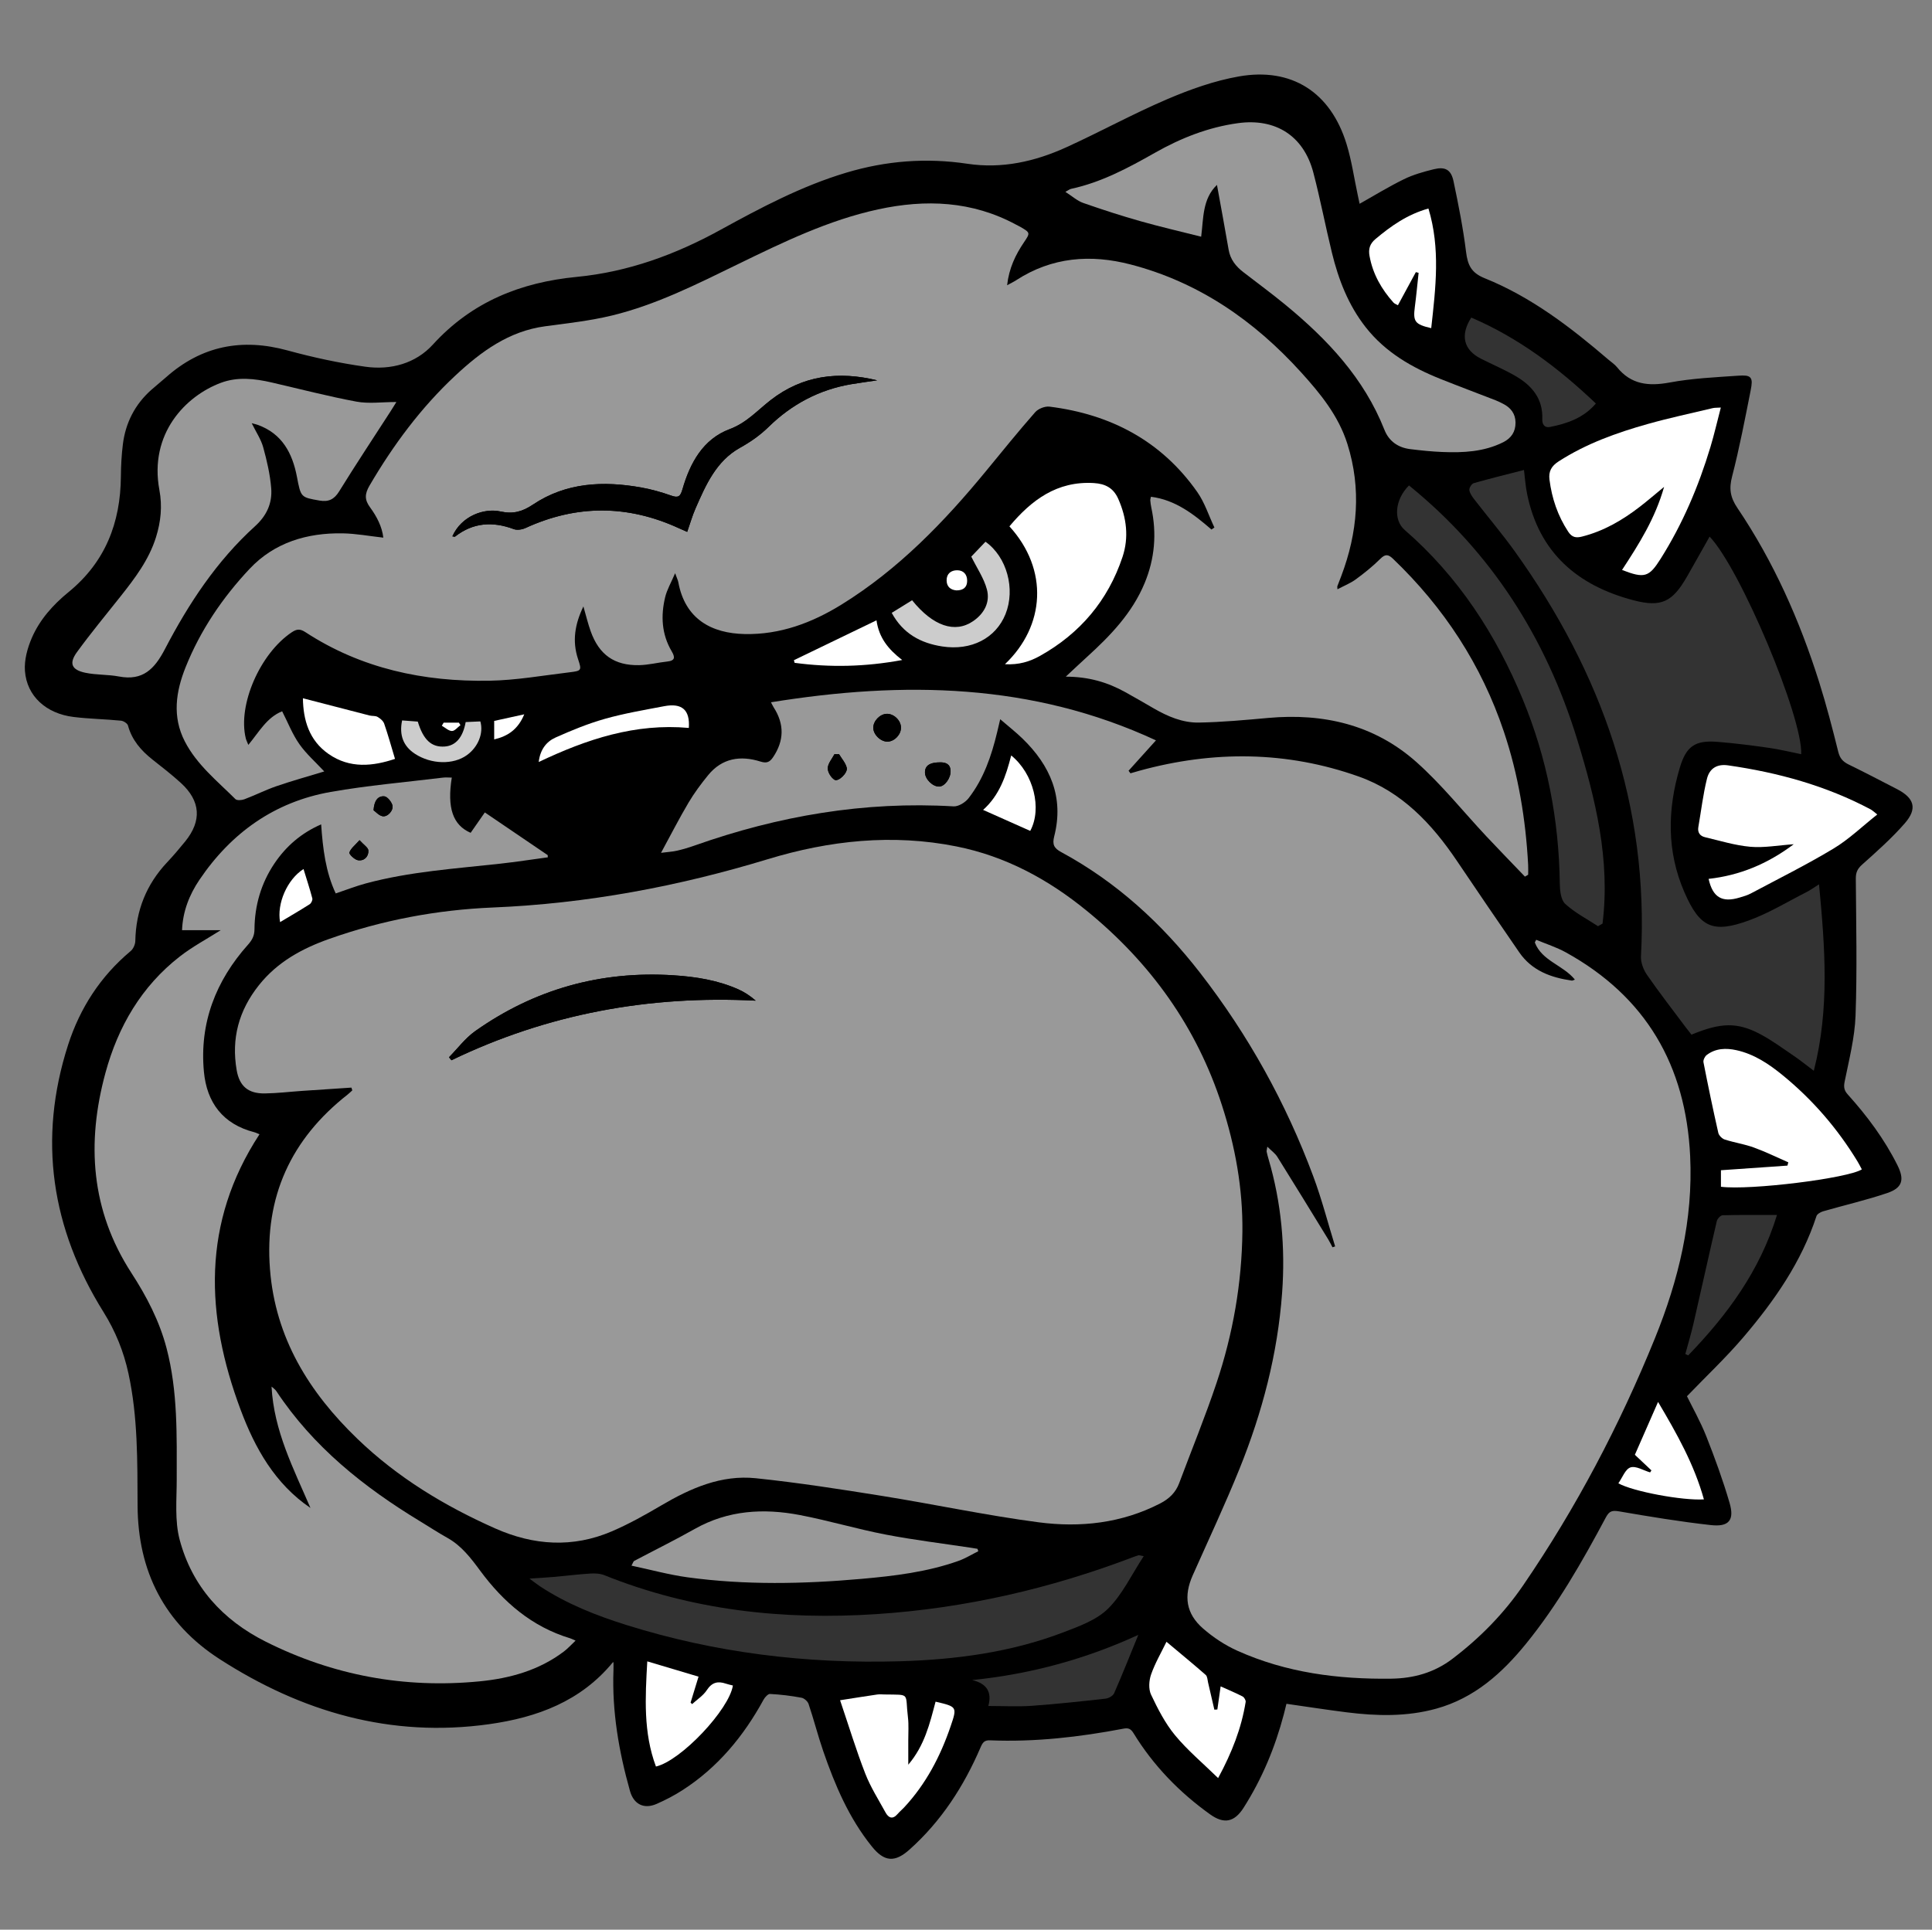 <?xml version="1.0" encoding="utf-8"?>
<!-- Generator: Adobe Illustrator 16.0.0, SVG Export Plug-In . SVG Version: 6.00 Build 0)  -->
<!DOCTYPE svg PUBLIC "-//W3C//DTD SVG 1.1//EN" "http://www.w3.org/Graphics/SVG/1.1/DTD/svg11.dtd">
<svg version="1.1" id="BD-Head-R" xmlns="http://www.w3.org/2000/svg" xmlns:xlink="http://www.w3.org/1999/xlink" x="0px" y="0px"
	 width="1050.868px" height="1049.869px" viewBox="0 0 1050.868 1049.869" enable-background="new 0 0 1050.868 1049.869"
	 xml:space="preserve">
<rect x="0" y="0" width="1050.868" height="1049.869" fill="#808080" stroke="none"/>
<path id="Sillowette" fill-rule="evenodd" clip-rule="evenodd" stroke="#000000" stroke-miterlimit="10" d="M14.064,364.98
	c0.993,13.484,11.334,22.801,26.02,24.596c8.568,1.047,17.246,1.168,25.844,2.028c1.513,0.151,3.793,1.641,4.144,2.938
	c2.12,7.831,7.024,13.449,13.177,18.314c5.225,4.13,10.508,8.219,15.426,12.7c11.004,10.025,11.754,21.098,2.416,32.588
	c-3.15,3.876-6.387,7.699-9.809,11.335c-11.246,11.952-16.863,26.08-17.184,42.476c-0.038,1.99-1.167,4.571-2.669,5.826
	c-16.343,13.645-27.495,30.885-33.929,50.884c-16.477,51.22-9.066,99.563,19.229,144.905c6.53,10.465,11.023,21.579,13.624,33.549
	c5.172,23.795,4.861,47.975,4.982,72.114c0.178,35.504,14.533,63.738,44.379,82.979c44.488,28.682,92.855,42.83,146.195,35.355
	c26.049-3.65,49.734-12.376,67.103-33.565c0.137-0.167,0.562-0.098,1.177-0.185c0,1.657,0.053,3.283-0.008,4.904
	c-0.842,22.361,2.923,44.102,8.953,65.517c1.971,7,7.213,9.63,13.841,6.723c4.856-2.13,9.62-4.615,14.073-7.489
	c19.07-12.309,33.043-29.234,43.839-49.005c0.794-1.456,2.632-3.423,3.893-3.359c5.796,0.295,11.604,0.997,17.31,2.074
	c1.606,0.305,3.646,2.12,4.176,3.687c2.873,8.503,5.069,17.236,7.994,25.72c6.367,18.473,13.977,36.376,26.409,51.759
	c6.587,8.15,11.96,8.486,19.765,1.503c17.205-15.393,29.394-34.299,38.442-55.342c1.17-2.722,2.227-4.311,5.631-4.171
	c24.416,1,48.533-1.772,72.469-6.336c2.917-0.556,4.441,0.139,6.005,2.692c10.756,17.571,24.827,32.074,41.552,44.036
	c7.309,5.227,12.612,4.156,17.484-3.497c10.008-15.718,17.063-32.712,21.809-50.695c0.537-2.032,1.019-4.076,1.53-6.132
	c11.439,1.631,22.286,3.327,33.175,4.694c16.286,2.046,32.546,2.462,48.582-1.979c20.542-5.69,35.521-19.136,48.547-35.154
	c17.209-21.163,30.612-44.775,43.41-68.73c1.942-3.636,3.811-4.121,7.738-3.447c16.539,2.838,33.12,5.598,49.789,7.445
	c9.522,1.054,12.322-2.373,9.674-11.455c-3.57-12.25-7.955-24.298-12.646-36.173c-3.151-7.979-7.438-15.508-10.646-22.07
	c10.775-11.2,21.592-21.369,31.144-32.611c16.659-19.611,31.316-40.602,39.434-65.471c0.416-1.272,2.396-2.461,3.879-2.891
	c11.634-3.375,23.49-6.071,34.942-9.962c8.009-2.722,9.028-6.849,5.229-14.458c-7.049-14.115-16.392-26.642-26.901-38.319
	c-2.084-2.313-2.488-4.284-1.841-7.488c2.403-11.88,5.488-23.84,5.92-35.854c0.891-24.768,0.315-49.591,0.138-74.39
	c-0.024-3.464,0.894-5.637,3.55-8.017c8.04-7.205,16.205-14.409,23.263-22.533c6.712-7.726,4.982-13.066-4.167-17.793
	c-8.722-4.506-17.427-9.053-26.249-13.359c-3.215-1.569-5.005-3.52-5.919-7.201c-3.165-12.747-6.463-25.486-10.413-38.006
	c-10.567-33.479-24.709-65.386-44.393-94.551c-3.973-5.886-4.709-10.712-2.959-17.482c3.99-15.435,6.99-31.135,10.094-46.786
	c1.385-6.982,0.632-7.938-6.249-7.462c-12.438,0.86-24.996,1.424-37.21,3.696c-11.621,2.163-21.346,1.131-29.123-8.502
	c-1.235-1.53-2.978-2.653-4.495-3.953c-20.56-17.623-41.971-34.113-67.29-44.31c-7.551-3.041-9.536-7.465-10.436-14.768
	c-1.582-12.847-4.132-25.598-6.786-38.28c-1.283-6.128-4.193-7.702-10.288-6.187c-5.453,1.355-10.994,2.902-16.007,5.361
	c-8.313,4.077-16.232,8.953-24.673,13.691c-0.354-1.681-0.744-3.569-1.149-5.454c-1.988-9.264-3.313-18.732-6.095-27.75
	c-8.59-27.851-29.479-41.401-58.044-36.352c-13.271,2.346-26.371,7.016-38.818,12.34c-18.64,7.974-36.482,17.792-54.951,26.194
	c-17.072,7.768-35.086,11.805-53.944,8.975c-22.305-3.348-44.114-1.645-65.668,4.805c-24.264,7.261-46.51,19.072-68.508,31.155
	c-24.563,13.493-50.262,22.873-78.172,25.575c-30.439,2.948-56.861,13.469-78.005,36.675c-9.51,10.438-23.179,14.156-37.146,12.201
	c-14.277-1.999-28.497-5.066-42.409-8.877c-24.641-6.75-46.424-2.533-65.608,14.488c-2.615,2.32-5.361,4.493-7.975,6.813
	c-8.848,7.856-13.915,17.771-15.359,29.431c-0.713,5.765-1.021,11.611-1.068,17.423c-0.207,25.348-8.593,46.861-28.663,63.235
	c-8.335,6.799-15.549,14.845-19.83,24.745C15.396,352.734,13.637,359.167,14.064,364.98z"/>
<g id="BD-Head">
	<g id="Gray_Fur">
		<path id="Chin" fill-rule="evenodd" clip-rule="evenodd" fill="#999999" d="M191.148,591.718
			c-8.926,0.593-17.854,1.173-26.777,1.785c-6.807,0.467-13.605,1.305-20.414,1.386c-8.895,0.104-13.697-3.864-15.222-12.665
			c-2.976-17.188,1.144-32.486,12.124-46.26c10.095-12.661,23.416-19.899,38.229-25.15c28.8-10.207,58.575-15.817,88.989-17.082
			c51.079-2.125,100.725-11.423,149.572-26.289c33.504-10.196,67.795-13.899,102.614-6.934c26.727,5.347,49.891,17.898,70.85,35.006
			c34.643,28.276,59.755,63.13,73.552,105.856c7.206,22.318,11.376,45.191,11.114,68.679c-0.313,28.137-5.134,55.647-14.044,82.284
			c-6.161,18.42-13.558,36.427-20.363,54.631c-1.918,5.128-5.507,8.509-10.313,10.988c-20.924,10.794-43.462,13.24-66.157,10.261
			c-28.49-3.742-56.669-9.791-85.063-14.344c-22.828-3.661-45.707-7.218-68.689-9.622c-18.791-1.966-35.5,5.393-51.438,14.774
			c-8.727,5.137-17.634,10.135-26.922,14.114c-21.248,9.104-42.517,7.706-63.445-1.59c-27.574-12.247-53.105-27.709-74.925-48.731
			c-26.293-25.33-44.66-54.879-47.57-92.317c-3.055-39.302,11.399-70.821,42.277-95.036c0.877-0.687,1.664-1.489,2.494-2.238
			C191.463,592.722,191.307,592.22,191.148,591.718z M244.219,575.213c0.444,0.542,0.889,1.084,1.333,1.626
			c52.283-25.236,107.512-35.394,165.517-32.417c-3.104-2.684-6.152-4.678-9.438-6.145c-11.257-5.027-23.26-6.903-35.438-7.675
			c-39.461-2.502-75.485,7.584-107.742,30.398C253.055,564.816,248.931,570.431,244.219,575.213z"/>
		<path id="Forehead" fill-rule="evenodd" clip-rule="evenodd" fill="#999999" d="M829.455,476.925
			c-6.972-7.276-14.008-14.491-20.9-21.839c-12.742-13.586-24.438-28.339-38.313-40.637c-22.745-20.158-50.409-26.565-80.429-23.853
			c-12.561,1.134-25.154,2.307-37.75,2.523c-8.749,0.149-16.88-3.299-24.472-7.698c-5.183-3.002-10.362-6.013-15.603-8.913
			c-9.55-5.288-19.77-8.338-32.278-8.372c4.566-4.249,8.007-7.513,11.516-10.702c12.762-11.602,24.615-23.882,31.376-40.193
			c5.53-13.341,6.666-27.011,3.629-41.084c-0.279-1.296-0.429-2.625-0.554-3.946c-0.045-0.467,0.162-0.957,0.353-1.947
			c13.288,1.685,23.253,9.469,32.926,17.828c0.531-0.362,1.063-0.725,1.594-1.087c-3.061-6.478-5.27-13.555-9.328-19.333
			c-19.526-27.8-47.09-42.278-80.352-46.438c-2.489-0.312-6.143,1.131-7.807,3.028c-9.067,10.331-17.722,21.028-26.444,31.658
			c-22.951,27.975-47.933,53.852-78.923,73.018c-15.97,9.875-33.355,16.43-52.635,16.021c-17.98-0.381-32.395-8.071-36.097-28.179
			c-0.206-1.12-0.757-2.177-1.74-4.917c-2.187,5.135-4.431,8.93-5.421,13.027c-2.448,10.141-1.922,20.154,3.524,29.413
			c1.884,3.202,2.026,5.143-2.405,5.611c-5.102,0.539-10.164,1.869-15.26,1.969c-13.496,0.267-21.806-5.671-26.372-18.437
			c-1.5-4.195-2.524-8.559-3.958-13.511c-4.596,9.533-6.198,18.772-2.916,28.636c2.05,6.159,1.968,6.415-4.642,7.203
			c-14.497,1.73-29.005,4.328-43.542,4.58c-35.699,0.618-69.67-6.553-100.082-26.409c-2.844-1.856-4.663-1.811-7.437,0.042
			c-17.22,11.503-29.5,39.526-25.023,57.711c0.262,1.063,0.792,2.057,1.39,3.566c5.83-7.037,10.092-14.987,18.395-18.28
			c3.185,6.234,5.585,12.472,9.305,17.786c3.738,5.343,8.789,9.768,13.59,14.944c-9.016,2.752-17.59,5.125-25.984,8.013
			c-5.924,2.038-11.56,4.9-17.429,7.115c-1.472,0.555-4.067,0.76-4.927-0.098c-9.848-9.831-20.934-18.638-27.482-31.334
			c-6.974-13.519-4.896-27.154,0.432-40.455c8.043-20.079,20.088-37.827,34.791-53.472c13.482-14.344,31.264-19.645,50.629-19.31
			c7.245,0.125,14.469,1.494,22.11,2.34c-0.702-5.999-3.558-11.492-7.206-16.47c-3.037-4.146-2.98-7.269-0.273-11.897
			c12.907-22.058,27.965-42.369,46.67-59.827c13.979-13.048,29.069-24.155,48.872-26.806c12.149-1.625,24.422-2.976,36.298-5.856
			c24.146-5.858,46.239-17.072,68.459-27.891c24.611-11.982,49.273-23.99,76.266-29.844c25.906-5.619,51.196-4.607,75.106,8.32
			c0.729,0.393,1.492,0.727,2.208,1.144c5.512,3.213,5.568,3.257,2.041,8.474c-4.602,6.806-8.09,14.023-9.152,23.336
			c2.085-1.147,3.575-1.847,4.943-2.736c19.41-12.613,40.48-14.234,62.246-8.567c37.035,9.64,67.178,30.519,92.625,58.572
			c10.545,11.624,20.465,23.743,25.293,39.116c7.653,24.365,5.556,48.267-3.36,71.852c-0.704,1.86-1.44,3.708-2.145,5.566
			c-0.055,0.143,0.01,0.329,0.08,1.61c3.604-1.915,7.086-3.283,9.999-5.421c4.686-3.437,9.26-7.119,13.374-11.208
			c2.738-2.723,4.361-2.35,6.876,0.059c27.668,26.499,48.07,57.643,60.272,94.028c7.88,23.495,11.879,47.719,13.198,72.417
			c0.096,1.801,0.013,3.611,0.013,5.417C830.626,476.242,830.04,476.583,829.455,476.925z M246.056,291.794
			c0.813,0.109,1.25,0.308,1.425,0.171c9.854-7.708,20.508-8.371,31.968-4.097c1.832,0.684,4.545,0.248,6.419-0.611
			c27.812-12.761,55.551-12.644,83.309,0.082c1.428,0.654,2.87,1.272,4.606,2.04c1.615-4.605,2.788-8.766,4.503-12.69
			c5.596-12.807,11.264-25.832,24.18-33.046c5.801-3.24,10.865-6.749,15.686-11.462c12.432-12.157,27.41-20.189,44.791-23.139
			c4.714-0.801,9.459-1.414,14.189-2.113c-21.006-5.128-40.548-2.757-57.938,10.742c-7.174,5.569-13.059,12.349-22.272,15.792
			c-14.586,5.45-21.59,18.444-25.723,32.766c-1.105,3.829-2.17,4.792-6.031,3.428c-5.292-1.869-10.764-3.426-16.284-4.417
			c-20.694-3.714-40.956-2.79-58.977,9.273c-5.888,3.94-10.856,5.251-17.755,3.748C263.35,276.345,251.049,280.612,246.056,291.794z
			"/>
		<g id="Ears">
			<path id="Ear_1_" fill-rule="evenodd" clip-rule="evenodd" fill="#999999" d="M661.939,100.596
				c-7.989,7.604-7.307,18.35-8.589,28.181c-11.237-2.843-22.17-5.349-32.944-8.409c-10.501-2.982-20.914-6.328-31.212-9.951
				c-3.262-1.148-6.03-3.7-9.688-6.033c1.675-0.911,2.323-1.473,3.059-1.631c16.483-3.553,31.099-11.388,45.585-19.607
				c14.112-8.007,28.999-13.913,45.231-16.146c20.395-2.805,35.718,6.85,40.973,26.859c3.792,14.437,6.578,29.134,10.121,43.641
				c3.572,14.629,8.929,28.512,18.37,40.535c10.733,13.668,25.167,21.951,40.951,28.245c9.858,3.931,19.803,7.647,29.696,11.491
				c1.391,0.541,2.731,1.224,4.064,1.903c4.171,2.125,6.738,5.374,6.78,10.209c0.042,4.978-2.285,8.512-6.744,10.736
				c-10.491,5.234-21.753,5.746-33.119,5.288c-5.807-0.234-11.609-0.846-17.382-1.555c-6.61-0.813-11.592-4.27-14.06-10.513
				c-11.117-28.135-31.058-49.261-53.906-68.054c-7.442-6.122-15.218-11.839-22.849-17.731c-4.069-3.141-7.076-6.889-7.985-12.179
				C666.277,124.154,664.089,112.465,661.939,100.596z"/>
			<path id="Ear" fill-rule="evenodd" clip-rule="evenodd" fill="#999999" d="M215.609,218.717
				c-1.441,2.306-2.266,3.665-3.127,4.999c-9.367,14.517-18.924,28.917-27.999,43.613c-2.724,4.41-5.804,5.854-10.67,5.006
				c-10.184-1.773-10.159-1.694-12.288-12.859c-2.47-12.947-8.076-23.573-21.395-28.349c-0.721-0.258-1.479-0.413-3.216-0.891
				c2.401,4.905,5.065,8.803,6.249,13.108c2.005,7.281,3.752,14.765,4.352,22.263c0.645,8.057-2.367,14.864-8.793,20.685
				c-20.844,18.886-36.133,42.136-49.001,66.831c-5.66,10.862-12.021,17.397-25.015,14.928c-6.004-1.14-12.303-0.779-18.273-2.029
				c-7.521-1.575-9.033-5.096-4.557-11.253c7.52-10.34,15.695-20.204,23.642-30.231c7.862-9.924,15.485-19.935,19.347-32.303
				c2.638-8.445,3.469-16.902,1.846-25.595c-5.732-30.704,14.285-51.227,33.465-58.379c9.021-3.364,18.352-2.304,27.555-0.181
				c15.374,3.548,30.666,7.539,46.162,10.429C200.569,219.753,207.672,218.717,215.609,218.717z"/>
		</g>
		<path id="Neck" fill-rule="evenodd" clip-rule="evenodd" fill="#999999" d="M532.12,843.953c-3.573,1.77-7.012,3.918-10.742,5.247
			c-17.058,6.076-34.897,8.205-52.793,9.791c-31.546,2.796-63.12,3.445-94.579-0.844c-10.097-1.377-20.008-4.123-30.523-6.352
			c0.96-1.757,1.078-2.36,1.42-2.541c11.006-5.821,22.184-11.336,33.024-17.448c18.099-10.205,37.396-11.31,57.12-7.541
			c15.652,2.992,30.997,7.599,46.646,10.614c15.474,2.98,31.158,4.865,46.75,7.233c1.078,0.164,2.152,0.353,3.229,0.529
			C531.821,843.08,531.971,843.517,532.12,843.953z"/>
		<g id="Cheeks">
			<path id="Cheek" fill-rule="evenodd" clip-rule="evenodd" fill="#999999" d="M628.759,402.796
				c-5.278,5.855-10.091,11.195-14.904,16.533c0.346,0.465,0.691,0.93,1.036,1.394c1.643-0.475,3.279-0.969,4.927-1.421
				c40.086-10.996,80.035-10.774,119.289,3.189c23.33,8.298,39.688,25.613,53.272,45.763c11.251,16.687,22.578,33.324,33.999,49.895
				c6.856,9.949,17.188,13.718,28.581,15.349c0.402,0.057,0.86-0.268,1.663-0.54c-6.398-7.911-17.952-10.122-21.797-20.22
				c0.253-0.48,0.507-0.961,0.761-1.443c5.407,2.267,11.081,4.053,16.182,6.876c43.505,24.084,65.208,61.475,67.557,110.802
				c1.65,34.651-6.286,67.371-19.165,99.122c-19.177,47.279-42.819,92.216-71.633,134.36
				c-10.608,15.518-23.654,28.774-38.639,40.127c-9.799,7.424-20.942,10.538-33.104,10.705
				c-28.918,0.396-57.154-3.236-83.745-15.193c-6.706-3.015-13.133-7.266-18.678-12.105c-9.293-8.109-10.614-17.657-5.607-28.921
				c8.573-19.288,17.558-38.412,25.456-57.975c12.388-30.682,20.729-62.488,23.16-95.61c1.817-24.745-0.375-49.159-7.417-73.043
				c-0.376-1.275-0.724-2.564-0.987-3.866c-0.09-0.444,0.113-0.949,0.368-2.722c2.218,2.212,4.24,3.606,5.436,5.52
				c9.325,14.915,18.497,29.927,27.695,44.922c0.849,1.384,1.545,2.861,2.313,4.296c0.479-0.163,0.959-0.325,1.439-0.488
				c-3.921-12.7-7.242-25.624-11.87-38.062c-14.89-40.015-35.389-77.003-61.584-110.763c-20.846-26.867-45.5-49.435-75.554-65.695
				c-3.933-2.128-4.919-4.152-3.786-8.591c5.425-21.263-2.171-38.546-17.297-53.208c-3.542-3.432-7.448-6.487-12.085-10.49
				c-0.729,3.102-1.193,5.11-1.675,7.115c-3.09,12.866-7.325,25.309-15.54,35.868c-1.777,2.285-5.487,4.589-8.161,4.431
				c-48.461-2.875-95.205,5.17-140.766,21.278c-3.133,1.107-6.336,2.071-9.57,2.821c-2.465,0.571-5.032,0.697-8.78,1.18
				c5.399-9.934,9.898-18.766,14.94-27.277c3.119-5.264,6.814-10.244,10.693-14.99c7.592-9.289,17.559-10.821,28.449-7.396
				c3.359,1.055,5.04,0.354,6.898-2.412c5.963-8.875,6.182-17.911,0.333-26.995c-0.422-0.654-0.737-1.377-1.511-2.841
				C491.419,370.448,561.468,371.553,628.759,402.796z M490.075,395.864c-0.023-3.923-3.923-7.659-7.827-7.497
				c-3.678,0.151-7.256,3.894-7.248,7.583c0.006,3.747,4.115,7.687,7.864,7.542C486.592,403.349,490.099,399.638,490.075,395.864z
				 M511.709,414.756c-6.039-0.038-8.619,1.81-8.592,5.544c0.025,3.612,4.257,7.77,7.771,7.637c2.976-0.113,6.262-4.552,6.158-8.472
				C516.939,415.41,514.065,414.835,511.709,414.756z M456.368,410.302c-0.827,0.008-1.655,0.016-2.483,0.022
				c-1.31,2.515-3.537,4.99-3.646,7.556c-0.092,2.147,1.795,5.233,3.715,6.376c2.026,1.206,7.253-3.749,6.621-6.51
				C459.964,415.083,457.831,412.77,456.368,410.302z"/>
			<path id="Cheek_1_" fill-rule="evenodd" clip-rule="evenodd" fill="#999999" d="M120.049,506.081c-6.66,0-13.585,0-21.027,0
				c0.388-10.243,3.971-19.302,9.477-27.446c17.293-25.569,40.876-42.41,71.447-47.793c20.134-3.544,40.588-5.271,60.906-7.765
				c1.584-0.195,3.213-0.026,4.886-0.026c-2.631,16.537,0.583,25.838,10.255,30.053c2.611-3.752,5.238-7.527,7.724-11.099
				c11.714,7.959,22.954,15.597,34.195,23.233c0.021,0.397,0.042,0.795,0.063,1.193c-8.634,1.163-17.249,2.497-25.905,3.458
				c-24.486,2.719-49.141,4.294-73.067,10.736c-5.279,1.42-10.398,3.438-16.394,5.45c-5.496-11.709-7.006-24.303-7.927-37.569
				c-10.829,4.717-19.119,11.91-25.434,21.306c-7.247,10.783-10.736,22.871-10.83,35.831c-0.025,3.462-1.244,5.762-3.496,8.284
				c-17.57,19.675-26.479,42.619-24.01,69.121c1.566,16.81,10.309,28.539,27.363,32.931c0.924,0.237,1.787,0.706,2.861,1.143
				c-31.514,48.196-29.419,98.587-10.272,149.821c7.841,20.98,18.675,40.335,38.002,53.466
				c-9.146-21.276-19.913-41.912-21.161-66.026c0.875,0.81,1.957,1.482,2.595,2.448c20.011,30.267,47.532,52.229,78.134,70.799
				c4.977,3.02,9.85,6.223,14.928,9.058c7.667,4.279,12.755,10.991,17.816,17.85c12.646,17.137,28.165,30.521,48.994,36.803
				c0.609,0.184,1.178,0.501,2.9,1.249c-2.406,2.265-4.199,4.285-6.311,5.887c-13.587,10.297-29.428,14.674-45.988,16.278
				c-40.759,3.952-79.59-3.205-116.236-21.606c-23.491-11.795-40.051-30.051-46.812-55.469c-2.745-10.319-1.601-21.77-1.597-32.704
				c0.008-23.983,0.637-47.972-5.523-71.479c-3.886-14.832-10.853-28.192-19.125-40.947
				c-22.082-34.052-24.499-70.763-14.107-108.889c6.858-25.163,19.563-47.029,40.441-63.286
				C104.711,515.003,112.553,510.847,120.049,506.081z M203.189,440.818c1.181,0.848,2.801,2.777,4.766,3.235
				c2.812,0.657,6.344-3.222,5.442-6.104c-0.604-1.931-2.81-4.612-4.437-4.712C205.426,433.018,203.523,435.755,203.189,440.818z
				 M195.554,457.101c-2.481,2.825-4.79,4.516-5.5,6.721c-0.284,0.882,2.798,3.883,4.632,4.183c3.365,0.552,5.86-1.929,5.686-5.267
				C200.288,461.146,197.861,459.678,195.554,457.101z"/>
		</g>
	</g>
	<g id="Collar_5_">
		<g id="Collar_6_">
			<path id="Collar_1_" fill-rule="evenodd" clip-rule="evenodd" fill="#333333" d="M979.713,410.334
				c-5.859-1.179-11.623-2.62-17.475-3.452c-9.386-1.334-18.808-2.561-28.256-3.291c-11.943-0.923-16.785,2.407-20.23,13.892
				c-6.861,22.871-7.21,45.717,2.432,67.911c8.364,19.253,15.454,22.542,35.196,15.329c10.84-3.961,20.877-10.132,31.239-15.382
				c2.045-1.037,3.917-2.415,6.8-4.217c3.243,34.239,5.829,67.52-2.836,101.447c-3.989-2.997-7.307-5.7-10.834-8.093
				c-6.049-4.103-11.969-8.508-18.409-11.897c-12.491-6.573-21.347-6.264-37.307,0.325c-1.001-1.281-2.118-2.657-3.178-4.076
				c-7.066-9.467-14.33-18.798-21.049-28.507c-1.943-2.809-3.417-6.766-3.237-10.097c4.393-81.869-21.405-154.303-68.505-220.078
				c-6.97-9.733-14.752-18.883-22.081-28.364c-1.192-1.543-2.501-3.326-2.763-5.142c-0.167-1.166,1.238-3.449,2.357-3.77
				c8.928-2.554,17.956-4.76,27.353-7.176c0.528,4.17,0.81,8.613,1.686,12.937c6.485,32.026,27.418,49.945,57.817,57.928
				c15.257,4.006,21.292,0.888,29.163-12.838c4.118-7.181,8.145-14.413,12.3-21.776C946.499,309.17,980.673,390.453,979.713,410.334
				z"/>
			<path id="Collar_3_" fill-rule="evenodd" clip-rule="evenodd" fill="#333333" d="M622.095,846.638
				c-6.638,10.123-11.556,20.805-19.381,28.552c-6.259,6.195-15.748,9.608-24.328,12.887c-28.615,10.933-58.624,14.87-89.039,15.748
				c-50.626,1.46-100.327-4.561-148.749-19.771c-16.376-5.145-32.297-11.439-46.754-20.931c-1.607-1.055-3.113-2.266-5.848-4.271
				c5.324-0.363,9.223-0.563,13.109-0.909c6.629-0.591,13.238-1.418,19.877-1.841c2.556-0.163,5.391-0.053,7.717,0.882
				c47.615,19.142,97.208,24.516,147.994,21.185c48.168-3.158,94.707-13.882,139.784-31.069c0.933-0.355,1.879-0.683,2.838-0.953
				C619.59,846.068,619.935,846.24,622.095,846.638z"/>
			<path id="Collar_4_" fill-rule="evenodd" clip-rule="evenodd" fill="#333333" d="M619.168,889.454
				c-4.522,11.045-8.657,21.481-13.158,31.757c-0.624,1.424-2.977,2.756-4.662,2.944c-13.359,1.495-26.734,2.951-40.141,3.9
				c-7.586,0.538-15.241,0.098-23.629,0.098c2.076-7.585-0.828-12.238-8.806-14.105C560.57,910.837,590.62,902.606,619.168,889.454z
				"/>
			<path id="Collar_2_" fill-rule="evenodd" clip-rule="evenodd" fill="#333333" d="M966.551,661.021
				c-9.351,30.539-27.178,54.516-48.292,76.382c-0.52-0.245-1.04-0.49-1.561-0.735c1.486-5.511,3.149-10.98,4.427-16.539
				c4.272-18.589,8.359-37.221,12.698-55.793c0.3-1.282,2.057-3.14,3.179-3.169C946.447,660.912,955.904,661.021,966.551,661.021z"
				/>
			<path id="Collar" fill-rule="evenodd" clip-rule="evenodd" fill="#333333" d="M868.039,219.533
				c-6.76,7.93-15.631,10.901-24.98,12.772c-2.937,0.588-4.276-1.478-4.164-4.234c0.458-11.243-5.767-18.421-14.74-23.599
				c-6.021-3.475-12.476-6.196-18.688-9.349c-9.377-4.76-11.35-12.778-5.2-22.343C825.877,183.741,847.703,200.188,868.039,219.533z
				"/>
			<path id="Collar_7_" fill-rule="evenodd" clip-rule="evenodd" fill="#333333" d="M869.187,503.901
				c-6.025-3.962-12.604-7.327-17.831-12.153c-2.392-2.208-2.892-7.283-2.941-11.076c-0.458-34.675-6.941-68.211-20.145-100.182
				c-14.582-35.313-35.035-66.814-64.19-92.129c-6.359-5.521-5.37-16.635,2.31-24.25c44.905,36.416,74.514,83.076,91.396,137.908
				c10.063,32.68,18.182,65.876,13.871,100.477C870.833,502.963,870.01,503.432,869.187,503.901z"/>
		</g>
		<g id="Spikes">
			<path id="Spike" fill-rule="evenodd" clip-rule="evenodd" fill="#FFFFFF" d="M882.269,310.089
				c9.218-14.099,17.997-27.934,22.88-45.204c-4.986,4.101-8.923,7.507-13.034,10.688c-9.535,7.379-19.798,13.385-31.634,16.36
				c-3.173,0.798-5.399,0.511-7.484-2.657c-5.708-8.676-8.889-18.127-10.191-28.332c-0.569-4.456,1.064-7.398,4.943-9.901
				c14.993-9.673,31.542-15.595,48.52-20.376c11.662-3.286,23.541-5.807,35.334-8.623c1.073-0.256,2.229-0.172,4.404-0.315
				c-1.976,7.561-3.583,14.612-5.666,21.52c-6.457,21.403-15.127,41.842-27.103,60.8
				C896.932,314.031,894.495,314.831,882.269,310.089z"/>
			<path id="Spike_1_" fill-rule="evenodd" clip-rule="evenodd" fill="#FFFFFF" d="M1021.105,443.119
				c-8.174,6.472-15.379,13.48-23.766,18.527c-14.626,8.804-29.963,16.429-45.047,24.464c-1.88,1.001-4.005,1.583-6.061,2.207
				c-9.61,2.916-14.637-0.133-16.879-10.161c16.848-1.872,31.923-8.055,46.317-18.844c-8.61,0.594-16.194,2.036-23.593,1.384
				c-8.307-0.731-16.466-3.275-24.648-5.203c-2.709-0.638-4.178-2.504-3.65-5.534c1.526-8.773,2.55-17.668,4.688-26.288
				c1.417-5.707,5.581-8.116,11.445-7.277c27.13,3.88,53.286,11.046,77.632,23.988
				C1018.395,440.834,1019.099,441.562,1021.105,443.119z"/>
			<path id="Spike_2_" fill-rule="evenodd" clip-rule="evenodd" fill="#FFFFFF" d="M936.067,645.663c0-3.059,0-5.833,0-8.99
				c12.106-0.844,24.14-1.682,36.173-2.52c0.155-0.594,0.311-1.188,0.466-1.782c-6.238-2.722-12.364-5.752-18.751-8.066
				c-5.121-1.856-10.615-2.661-15.814-4.336c-1.445-0.466-3.181-2.196-3.507-3.636c-2.891-12.757-5.559-25.567-8.069-38.405
				c-0.231-1.186,0.721-3.155,1.749-3.94c4.853-3.703,10.495-3.882,16.177-2.631c9.668,2.129,17.682,7.515,25.174,13.642
				c16.237,13.276,29.779,28.94,40.678,46.872c0.856,1.409,1.585,2.896,2.365,4.332
				C1005.19,641.063,951.971,647.679,936.067,645.663z"/>
			<path id="Spike_3_" fill-rule="evenodd" clip-rule="evenodd" fill="#FFFFFF" d="M508.883,925.797
				c11.717,2.766,11.802,2.795,8.195,13.382c-5.572,16.365-13.443,31.443-25.335,44.198c-1.132,1.214-2.434,2.274-3.511,3.531
				c-2.674,3.122-4.914,2.2-6.582-0.847c-3.822-6.979-8.156-13.787-11.021-21.156c-4.914-12.636-8.863-25.647-13.684-39.879
				c7.58-1.181,13.857-2.192,20.149-3.11c1.304-0.19,2.66-0.056,3.991-0.031c14.498,0.261,11.115-1.18,12.773,12.467
				c0.498,4.104,0.158,8.313,0.178,12.473c0.018,3.964,0.004,7.927,0.004,13.265C502.92,949.638,505.701,937.789,508.883,925.797z"
				/>
			<path id="Spike_4_" fill-rule="evenodd" clip-rule="evenodd" fill="#FFFFFF" d="M634.475,893.221
				c8.012,6.717,14.782,12.271,21.356,18.046c0.919,0.807,0.938,2.693,1.271,4.103c1.164,4.925,2.285,9.859,3.424,14.791
				c0.543-0.037,1.087-0.074,1.63-0.111c0.584-4.118,1.167-8.235,1.78-12.563c4.194,1.888,8.145,3.525,11.932,5.477
				c0.876,0.451,1.829,2.078,1.682,2.992c-2.293,14.22-7.409,27.429-14.983,41.417c-8.289-8.106-16.611-15.052-23.401-23.263
				c-5.409-6.543-9.425-14.406-13.082-22.145c-1.432-3.029-1.133-7.643,0.024-10.96C628.247,904.871,631.602,899.16,634.475,893.221
				z"/>
			<path id="Spike_5_" fill-rule="evenodd" clip-rule="evenodd" fill="#FFFFFF" d="M352.073,903.877
				c9.409,2.807,18.25,5.442,27.882,8.315c-1.504,4.908-2.918,9.522-4.331,14.135c0.282,0.264,0.565,0.526,0.848,0.789
				c2.711-2.5,6.03-4.601,7.985-7.594c2.777-4.251,5.99-5.028,10.379-3.522c1.24,0.427,2.541,0.678,3.803,1.006
				c-1.967,13.019-28.213,40.939-41.85,44.083C349.867,942.598,350.959,923.507,352.073,903.877z"/>
			<path id="Spike_6_" fill-rule="evenodd" clip-rule="evenodd" fill="#FFFFFF" d="M778.479,178.532
				c-8.944-2.05-9.952-3.605-8.899-11.646c0.805-6.134,1.368-12.299,2.039-18.45c-0.499-0.127-0.998-0.254-1.497-0.38
				c-3.199,5.905-6.398,11.812-9.755,18.006c-0.875-0.51-1.849-0.809-2.432-1.459c-6.544-7.306-11.247-15.554-13.007-25.348
				c-0.678-3.767,0.136-6.609,3.215-9.194c8.444-7.088,17.278-13.375,28.822-16.624C783.54,135.113,780.914,156.566,778.479,178.532
				z"/>
			<path id="Spike_7_" fill-rule="evenodd" clip-rule="evenodd" fill="#FFFFFF" d="M926.804,815.748
				c-11.659,0.739-38.601-4.302-46.534-8.741c2.172-3.068,3.768-7.727,6.592-8.656c2.942-0.968,7.068,1.658,10.677,2.713
				c0.24-0.363,0.479-0.728,0.719-1.091c-2.903-2.734-5.807-5.469-9.01-8.487c3.975-9.063,8.049-18.349,12.616-28.764
				C912.188,780.154,921.525,796.755,926.804,815.748z"/>
		</g>
	</g>
	<g id="Teeth">
		<path id="Tooth_1_" fill-rule="evenodd" clip-rule="evenodd" fill="#FFFFFF" d="M550.018,411
			c12.199,9.903,16.905,28.916,10.354,41.053c-8.359-3.726-16.743-7.462-25.633-11.424C543.557,432.765,547.157,422.321,550.018,411
			z"/>
		<path id="Tooth" fill-rule="evenodd" clip-rule="evenodd" fill="#FFFFFF" d="M165.09,472.792
			c1.717,5.599,3.414,10.75,4.789,15.984c0.236,0.898-0.589,2.63-1.438,3.172c-5.266,3.36-10.676,6.49-16.093,9.73
			C150.512,491.653,156.145,478.527,165.09,472.792z"/>
	</g>
	<g id="Eyes">
		<g id="Iris_Colored">
			<path id="Eye_Iris" fill-rule="evenodd" clip-rule="evenodd" fill="#CCCCCC" d="M253.291,392.845
				c2.829-0.127,5.445-0.245,7.986-0.36c1.838,6.485-1.219,13.94-7.304,18.335c-7.419,5.361-19.458,5.06-28.267-0.705
				c-6.262-4.099-8.681-10.08-6.985-18.167c2.813,0.211,5.718,0.428,8.521,0.638c3.037,10.025,7.506,14.089,14.684,13.561
				C247.824,405.713,251.782,401.263,253.291,392.845z"/>
			<path id="Eye_Iris_1_" fill-rule="evenodd" clip-rule="evenodd" fill="#CCCCCC" d="M528.305,302.831
				c2.115-2.214,4.953-5.188,7.727-8.093c11.685,8.268,16.364,25.781,10.891,39.373c-5.287,13.126-18.604,20.032-34.459,17.589
				c-11.703-1.805-21.302-6.978-27.438-18.275c3.912-2.417,7.518-4.645,11.09-6.852c11.322,14.063,23.328,18.153,33.223,11.35
				c6.004-4.127,9.292-10.257,7.485-17.171C535.228,314.644,531.398,309.121,528.305,302.831z"/>
		</g>
		<g id="Eye_White_4_">
			<path id="Eye_Inner" fill-rule="evenodd" clip-rule="evenodd" fill="#FFFFFF" d="M520.273,321.21
				c-3.012-0.235-5.34-1.805-5.383-5.439c-0.043-3.686,2.441-5.521,5.737-5.517c3.46,0.004,5.479,2.292,5.435,5.806
				C526.021,319.418,524.109,321.187,520.273,321.21z"/>
			<path id="Eye_Inner_1_" fill-rule="evenodd" clip-rule="evenodd" fill="#FFFFFF" d="M241.313,393.166c2.768,0,5.535,0,8.301,0
				c0.279,0.457,0.557,0.914,0.836,1.371c-1.543,1.134-3.104,3.196-4.623,3.166c-1.853-0.036-3.67-1.831-5.504-2.865
				C240.652,394.28,240.982,393.722,241.313,393.166z"/>
			<path id="Eye_White_3_" fill-rule="evenodd" clip-rule="evenodd" fill="#FFFFFF" d="M476.748,337.486
				c1.34,9.469,6.341,15.695,13.975,21.6c-20.247,3.754-39.346,4.095-58.516,1.53c-0.125-0.478-0.25-0.957-0.376-1.435
				C446.611,352.042,461.392,344.903,476.748,337.486z"/>
			<path id="Eye_White_1_" fill-rule="evenodd" clip-rule="evenodd" fill="#FFFFFF" d="M285.154,388.63
				c-3.361,8.164-8.881,11.896-16.352,13.652c0-3.598,0-6.68,0-10.06C274.115,391.056,279.186,389.941,285.154,388.63z"/>
			<path id="Eye_White" fill-rule="evenodd" clip-rule="evenodd" fill="#FFFFFF" d="M214.852,412.875
				c-11.904,3.978-24.5,5.466-36.195-2.712c-10.561-7.386-13.727-18.458-13.899-30.269c12.266,3.181,24.245,6.304,36.239,9.375
				c1.436,0.367,3.164,0.067,4.365,0.759c1.454,0.836,3.086,2.189,3.604,3.679C211.055,399.72,212.743,405.874,214.852,412.875z"/>
			<path id="Eye_White_2_" fill-rule="evenodd" clip-rule="evenodd" fill="#FFFFFF" d="M546.62,361.363
				c21.852-20.78,23.935-51.39,2.435-74.999c12-14.306,25.871-24.754,45.916-23.551c6.25,0.375,10.658,2.668,13.29,8.623
				c4.556,10.309,5.835,20.981,2.308,31.565c-7.901,23.698-23.103,41.658-44.913,53.854
				C560.163,359.928,554.168,361.813,546.62,361.363z"/>
		</g>
	</g>
	<path id="Nose_Highlight" fill-rule="evenodd" clip-rule="evenodd" fill="#FFFFFF" d="M374.673,396.036
		c-29.069-2.627-55.402,6.042-81.651,18.542c0.784-6.768,4.162-11.091,9.168-13.33c8.75-3.911,17.711-7.587,26.914-10.184
		c10.525-2.97,21.387-4.797,32.152-6.853C370.902,382.371,375.365,386.151,374.673,396.036z"/>
	<path id="Chin_Line" fill-rule="evenodd" clip-rule="evenodd" d="M244.219,575.213c4.712-4.782,8.836-10.396,14.232-14.212
		c32.257-22.814,68.281-32.9,107.742-30.398c12.178,0.771,24.181,2.647,35.438,7.675c3.285,1.467,6.334,3.461,9.438,6.145
		c-58.005-2.977-113.233,7.181-165.517,32.417C245.107,576.297,244.663,575.755,244.219,575.213z"/>
	<path id="Forehead_Wrinkle" fill-rule="evenodd" clip-rule="evenodd" d="M246.056,291.794
		c4.993-11.182,17.294-15.449,26.095-13.534c6.898,1.503,11.867,0.192,17.755-3.748c18.021-12.063,38.282-12.988,58.977-9.273
		c5.521,0.991,10.992,2.548,16.284,4.417c3.861,1.364,4.926,0.4,6.031-3.428c4.133-14.322,11.137-27.316,25.723-32.766
		c9.214-3.443,15.099-10.223,22.272-15.792c17.391-13.499,36.933-15.87,57.938-10.742c-4.73,0.699-9.476,1.312-14.189,2.113
		c-17.381,2.949-32.359,10.981-44.791,23.139c-4.82,4.713-9.885,8.223-15.686,11.462c-12.916,7.214-18.584,20.239-24.18,33.046
		c-1.715,3.924-2.888,8.085-4.503,12.69c-1.736-0.768-3.179-1.386-4.606-2.04c-27.758-12.726-55.497-12.843-83.309-0.082
		c-1.874,0.859-4.587,1.295-6.419,0.611c-11.46-4.274-22.114-3.611-31.968,4.097C247.306,292.102,246.868,291.904,246.056,291.794z"
		/>
	<g id="Whiskers">
		<path id="Wisker_4_" fill-rule="evenodd" clip-rule="evenodd" d="M490.075,395.864c0.023,3.774-3.483,7.484-7.211,7.628
			c-3.749,0.145-7.858-3.795-7.864-7.542c-0.008-3.689,3.57-7.432,7.248-7.583C486.152,388.205,490.052,391.941,490.075,395.864z"/>
		<path id="Wisker_3_" fill-rule="evenodd" clip-rule="evenodd" d="M511.709,414.756c2.356,0.079,5.23,0.653,5.338,4.709
			c0.104,3.919-3.183,8.358-6.158,8.472c-3.515,0.133-7.746-4.025-7.771-7.637C503.09,416.566,505.67,414.719,511.709,414.756z"/>
		<path id="Wisker_2_" fill-rule="evenodd" clip-rule="evenodd" d="M456.368,410.302c1.463,2.467,3.596,4.781,4.206,7.444
			c0.632,2.761-4.595,7.716-6.621,6.51c-1.92-1.143-3.807-4.229-3.715-6.376c0.109-2.565,2.337-5.041,3.646-7.556
			C454.713,410.318,455.541,410.31,456.368,410.302z"/>
		<path id="Wisker" fill-rule="evenodd" clip-rule="evenodd" d="M203.189,440.818c0.334-5.063,2.236-7.8,5.771-7.581
			c1.627,0.101,3.833,2.782,4.437,4.712c0.901,2.881-2.631,6.761-5.442,6.104C205.99,443.595,204.37,441.666,203.189,440.818z"/>
		<path id="Wisker_1_" fill-rule="evenodd" clip-rule="evenodd" d="M195.554,457.101c2.308,2.577,4.734,4.045,4.817,5.637
			c0.175,3.338-2.32,5.819-5.686,5.267c-1.834-0.3-4.916-3.301-4.632-4.183C190.764,461.617,193.072,459.926,195.554,457.101z"/>
	</g>
</g>
</svg>
